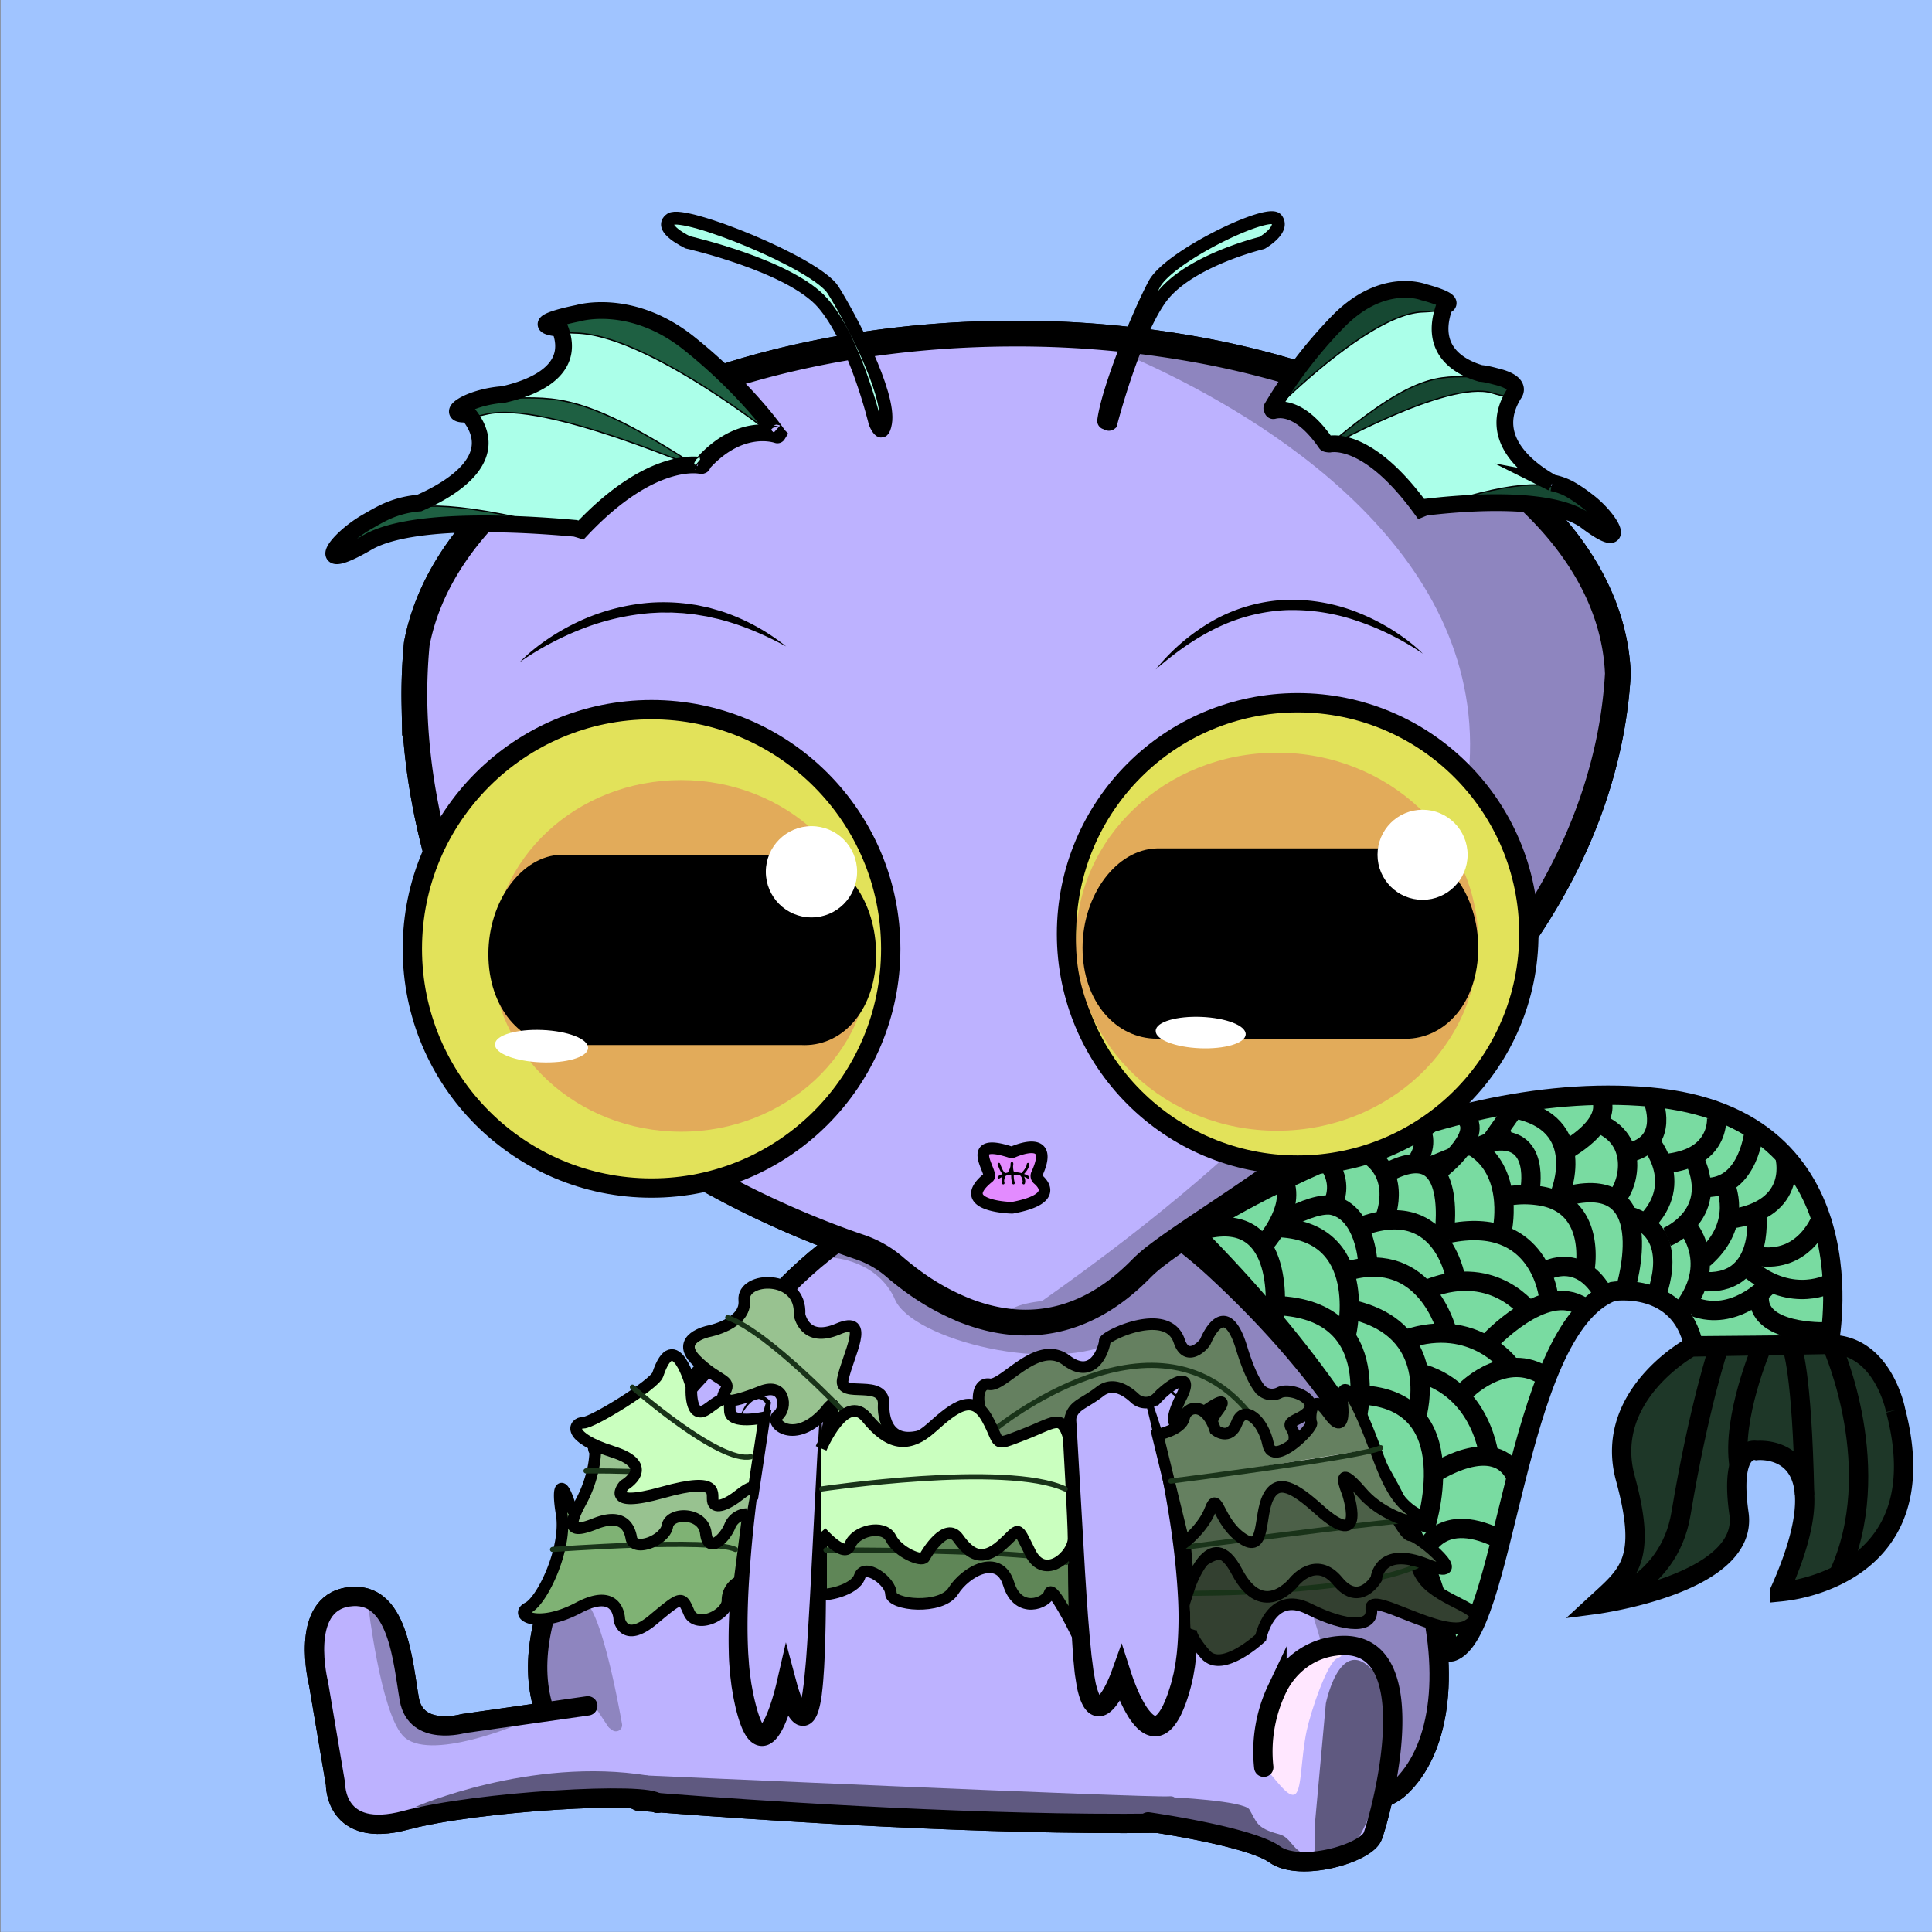 <svg xmlns="http://www.w3.org/2000/svg" viewBox="0 0 1500 1500"><rect x="0" y="0" width="1500" height="1500" fill="#808080" stroke="none"/><defs><style>.cls-1{fill:#a0c4ff;}.cls-2{fill:#bdb2ff;}.cls-3{fill:#8e85bf;}.cls-11,.cls-37,.cls-39,.cls-4,.cls-6,.cls-7,.cls-9{fill:none;}.cls-10,.cls-12,.cls-13,.cls-14,.cls-16,.cls-17,.cls-18,.cls-19,.cls-20,.cls-21,.cls-22,.cls-23,.cls-24,.cls-25,.cls-26,.cls-27,.cls-28,.cls-32,.cls-33,.cls-34,.cls-35,.cls-36,.cls-37,.cls-38,.cls-39,.cls-4,.cls-40,.cls-41,.cls-6,.cls-7,.cls-9{stroke:#000;}.cls-10,.cls-11,.cls-12,.cls-13,.cls-14,.cls-15,.cls-16,.cls-17,.cls-18,.cls-19,.cls-20,.cls-21,.cls-22,.cls-23,.cls-24,.cls-25,.cls-26,.cls-27,.cls-28,.cls-29,.cls-31,.cls-32,.cls-33,.cls-34,.cls-35,.cls-37,.cls-38,.cls-39,.cls-4,.cls-40,.cls-41,.cls-6,.cls-7,.cls-8,.cls-9{stroke-miterlimit:10;}.cls-4{stroke-width:17px;}.cls-5{fill:#5f5980;}.cls-19,.cls-20,.cls-28,.cls-6,.cls-7{stroke-width:15px;}.cls-11,.cls-15,.cls-39,.cls-40,.cls-41,.cls-7,.cls-8{stroke-linecap:round;}.cls-8{fill:#ffe7ff;stroke:#ffe7ff;}.cls-9{stroke-width:20px;}.cls-10,.cls-21{fill:#334030;}.cls-11,.cls-15{stroke:#193319;stroke-width:4px;}.cls-12,.cls-22{fill:#7fb274;}.cls-13,.cls-23{fill:#5f8657;}.cls-14,.cls-24{fill:#4c6048;}.cls-15,.cls-31,.cls-40{fill:#fff;}.cls-16,.cls-25{fill:#98c290;}.cls-17,.cls-26{fill:#658060;}.cls-18,.cls-27{fill:#caffbf;}.cls-19{fill:#79dba1;}.cls-20{fill:#1e3728;}.cls-21,.cls-22,.cls-23,.cls-24,.cls-25,.cls-26,.cls-27,.cls-38{stroke-width:9px;}.cls-28{fill:#e2e25a;}.cls-29,.cls-31{stroke:#fff;}.cls-30{fill:#e2ab5a;}.cls-32,.cls-33{fill:#abffe9;}.cls-32{stroke-width:10px;}.cls-34{fill:#1e6042;}.cls-35,.cls-36{fill:#164832;}.cls-36{stroke-linejoin:round;}.cls-37{stroke-width:13px;}.cls-38{fill:#e38bff;}.cls-39,.cls-40,.cls-41{stroke-width:2px;}</style></defs><g id="Layer_6" data-name="Layer 6"><rect class="cls-1" x="0.41" y="-0.09" width="1500" height="1500"/><path class="cls-2" d="M880.1,904.65H1070a89.66,89.66,0,0,1,89.66,89.66v244.27a0,0,0,0,1,0,0H948.82a99.36,99.36,0,0,1-99.36-99.36V935.29A30.64,30.64,0,0,1,880.1,904.65Z" transform="translate(2076.18 67.06) rotate(90)"/><path class="cls-3" d="M925.9,975.61a138.14,138.14,0,0,1,19.47,2.21c6.44,1.13,12.82,2.6,19.14,4.32a235.51,235.51,0,0,1,37,13.62,215.56,215.56,0,0,1,34.48,20.13,184.5,184.5,0,0,1,30.25,27,156.18,156.18,0,0,1,23.23,33.87,146.66,146.66,0,0,1,7.89,19.07,137.1,137.1,0,0,1,4.94,20c.27,1.69.55,3.37.78,5.06l.53,5.07c.2,1.69.28,3.39.38,5.08s.22,3.37.2,5.07a145.79,145.79,0,0,1-1.08,20.08,143.47,143.47,0,0,1-3.94,19.45,127.74,127.74,0,0,1-6.56,18.5c-.12-3.29,0-6.5-.1-9.72s-.08-6.41-.26-9.58l-.21-4.74-.34-4.72-.17-2.34-.23-2.33-.47-4.64c-.45-3.08-.72-6.14-1.31-9.17-.29-1.51-.46-3-.76-4.53l-.91-4.48a168.4,168.4,0,0,0-11.1-34.07,176.82,176.82,0,0,0-8.15-15.71,182.77,182.77,0,0,0-21-28.52c-15.85-17.78-35-33-55.64-46.65-10.31-6.86-21.06-13.25-32.09-19.42S937.58,981.4,925.9,975.61Z"/><path class="cls-3" d="M947,941.11a144,144,0,0,1,19.43,2.24c6.43,1.13,12.8,2.59,19.12,4.28a249.27,249.27,0,0,1,37,13.27,236.24,236.24,0,0,1,34.72,19.31,206.67,206.67,0,0,1,31.07,25.56,184.4,184.4,0,0,1,13.5,15.21c2.12,2.65,4.12,5.41,6.1,8.18s3.84,5.63,5.58,8.57c.91,1.44,1.76,2.92,2.59,4.41s1.69,3,2.45,4.5,1.57,3,2.32,4.56l2.13,4.66a152.18,152.18,0,0,1,6.92,19.2c.46,1.64.87,3.29,1.28,4.94s.77,3.3,1.1,5,.71,3.3,1,5,.51,3.34.75,5a142.12,142.12,0,0,1,1.2,20c0,1.67-.09,3.33-.17,5s-.11,3.31-.3,5c-.36,3.3-.61,6.57-1.21,9.82a122.49,122.49,0,0,1-4.5,19.1c-1.47-13-3.11-25.51-6-37.57l-1.08-4.51c-.39-1.49-.83-3-1.24-4.44l-.62-2.21-.68-2.2c-.46-1.45-.88-2.91-1.38-4.35-2-5.77-4.17-11.38-6.6-16.87-9.81-21.92-23.92-41.27-40.81-58.32s-36.5-31.81-57.36-45.22C1002.82,971.42,992,965.1,981,959S958.63,947,947,941.11Z"/><path class="cls-3" d="M1005.44,924.82S1130,951.65,1153,1083.89c0,0,13.37-120.66,0-128.4C1116.6,934.4,1188,925.78,1005.44,924.82Z"/><path class="cls-3" d="M958.49,979.44c-5.75-19.16,15.33-23,21.08-21.08s9.58-9.58,9.58-9.58,1.32-12.11,20.12-16.29c17.25-3.84,24.92,1.91,24.92,1.91s-57.87-23.95-74.75-3.83a109.21,109.21,0,0,1-38,28.72L947,988.8Z"/><path class="cls-4" d="M881,905.26h189.89a89.66,89.66,0,0,1,89.66,89.66v244.27a0,0,0,0,1,0,0H949.76a99.36,99.36,0,0,1-99.36-99.36V935.89A30.64,30.64,0,0,1,881,905.26Z" transform="translate(2077.72 66.73) rotate(90)"/><path class="cls-2" d="M596.26,1012s-324.88,288.26-102.17,385.39c0,0,530.84,45.21,591.12-10.05s41.87-232.76-144-403.57S596.26,1012,596.26,1012Z"/><path class="cls-3" d="M423.78,1249.67s23-24.91,36.41,1.92c9.92,19.83,18.79,64.81,22.74,86.91a4.82,4.82,0,0,1-7.62,4.73c-11.21-8.35-30.26-20.06-47.7-18.81C400.78,1326.33,423.78,1249.67,423.78,1249.67Z"/><path class="cls-5" d="M492.77,1378.08s400.38,17.85,414.84,16.59-5.72,23.62-31.08,21.72-377.28-16.9-382.44-19S492.77,1378.08,492.77,1378.08Z"/><path class="cls-3" d="M837.75,979.44s184,145.66,207,398.64c0,0,54.39,43.11,71.27-55.1,0,0,26.58-166.32-194.83-358.42h0Z"/><path class="cls-3" d="M647.05,976.57s34.5,1.91,47.91,32.58,122.66,59.41,174.41,30.66,72.83-13.41,72.83-13.41l-47.92-49.83L647.05,961.76Z"/><path class="cls-6" d="M597.62,1012.93s-324.89,288.26-102.17,385.38c0,0,530.83,45.21,591.12-10s41.86-232.76-144-403.57S597.62,1012.93,597.62,1012.93Z"/><path class="cls-2" d="M510.91,1399.19c-5.07-9.38-140.18-1.66-195.43,13.18s-54.41-28-54.41-28l-13.2-78.2s-15.6-61.61,23.19-67.23,42.13,50.14,47.29,79.46,42,18.87,42,18.87l99.88-14.76"/><path class="cls-5" d="M322.2,1403s89.86-39.32,181-24.45l4.18,18.75Z"/><path class="cls-3" d="M299.2,1259.25s-11.49-38.33-13.41-13.41c0,0,9.58,82.41,26.83,101.57,19.53,21.7,92-9.58,92-9.58s-74.74,5.75-80.49-3.83S299.2,1259.25,299.2,1259.25Z"/><path class="cls-7" d="M456.36,1324.42l-96.62,13.75s-36.79,10.43-41.95-18.88-8.51-85.07-47.3-79.45-23.18,67.22-23.18,67.22l13.2,78.2s-.83,42.84,54.41,28,190.36-22.55,195.43-13.18"/><path class="cls-2" d="M885.88,1412s84.52,14.09,104.24,28.17,78.89,0,76.08-14.08S1122.55,1234.49,1007,1288c0,0-31,33.81-25.36,84.52"/><path class="cls-8" d="M978.61,1367.54s14.22-76,27.71-75.87c7.26.09,45.12-10.38,31.7-4.63-8.17,3.51-20.86,41.94-24,56.54-4.53,21.4-3.77,45.12-8.62,48.87S990.11,1380,978.61,1367.54Z"/><path class="cls-5" d="M1017.9,1441.32c4.61,1.16,2.69-22,3.12-26.68l8.38-92.14s13-64.41,44.08-15.33c1.37,2.17.36-6.35.88-3.82,3,14.64,11.05,68.9-20,124.56,0,0-12.63,31.45-107.89-2.48,0,0-51.18-3.27-51.18-18.6,0-5.44,13.42-11.5,13.42-11.5s57.2,2.71,61.32,9.58c5.75,9.58,5.13,14.46,23,19.16C1003.36,1426.81,1002.57,1437.49,1017.9,1441.32Z"/><path class="cls-7" d="M891.41,1414.49s78.54,11.14,98.26,25.22,70.87-.69,76.07-14.08c5.82-15,46.31-161.28-32.29-147.14-18.52,3.32-34,15.91-42,32.94a112.88,112.88,0,0,0-10.27,60.66"/><path class="cls-2" d="M1255.43,523.76a356.18,356.18,0,0,1-7.63,55.73c-34.71,158.68-164.09,266.23-259.58,333.37-38.32,26.91-71.2,47.36-90.3,62a113.63,113.63,0,0,0-12.11,10.36c-47.68,49-96.67,48-134.57,33.93a183.2,183.2,0,0,1-40.82-21.92c-6.46-4.57-11.92-9-16.26-12.71a81.67,81.67,0,0,0-27.3-15.64c-58.27-19.69-258.17-98.1-315.73-263.6-21.05-60.55-29-113.24-30-157.08a413.64,413.64,0,0,1,1.75-47.53c8.14-43.31,34-83.6,73.22-118.28,83.51-73.87,227.77-122.67,391.72-122.67a784.33,784.33,0,0,1,149.67,14.14C1119.07,309.26,1250.7,407.43,1255.43,523.76Z"/><path class="cls-3" d="M838.53,261.26S1539.19,496.48,809,1010.11c0,0-42.06,4.17-20.07,17.42s100-45.31,100-45.31,224.42-156.77,228.46-176.56S1339.87,611.47,1215.3,416C1215.3,416,1061.63,257.94,838.53,261.26Z"/><path class="cls-2" d="M637.08,1089.18s0,184-6.56,226.14-19.66-7.66-19.66-7.66S592.29,1392,577,1315.32s19.67-226.14,19.67-226.14-10.12-16.21-22.75,12.54"/><path d="M637.08,1089.18c.77,11.42,1.35,22.84,1.84,34.27s.89,22.85,1.25,34.28q1.08,34.29,1.11,68.62c0,22.9-.25,45.76-1.46,68.82-.42,5.8-.71,11.54-1.46,17.52-.18,1.48-.3,3-.52,4.45s-.47,3-.77,4.53-.63,3.08-1.06,4.7a36.05,36.05,0,0,1-1.72,5.1,21.77,21.77,0,0,1-1.59,3,13,13,0,0,1-3.65,3.77,10.51,10.51,0,0,1-3.86,1.56,9.69,9.69,0,0,1-2.33.13,10.36,10.36,0,0,1-1.12-.12c-.34-.06-.68-.14-1-.23A11.08,11.08,0,0,1,619,1339a14.59,14.59,0,0,1-1.36-.76c-.36-.24-.73-.51-1.06-.76s-.59-.5-.86-.75a18.49,18.49,0,0,1-2.36-2.69,28.69,28.69,0,0,1-1.6-2.42,49.23,49.23,0,0,1-2.35-4.52c-1.36-2.94-2.45-5.8-3.45-8.67-.51-1.43-1-2.86-1.43-4.3s-.87-2.82-1.3-4.41l15.37-.31c-.77,3.43-1.58,6.59-2.48,9.86s-1.89,6.47-3,9.71-2.3,6.47-3.76,9.75c-.73,1.64-1.52,3.28-2.45,5a36.6,36.6,0,0,1-3.36,5.15c-.33.44-.76.9-1.14,1.35s-.85.91-1.37,1.37a16.48,16.48,0,0,1-3.94,2.71,12.64,12.64,0,0,1-6.4,1.22,12.11,12.11,0,0,1-3.36-.74c-.48-.19-1-.4-1.42-.63a12.47,12.47,0,0,1-1.21-.72,14.47,14.47,0,0,1-2-1.53c-.56-.52-1-1-1.5-1.54s-.8-1-1.17-1.48l-1-1.43a43.06,43.06,0,0,1-2.8-5.4,85.26,85.26,0,0,1-3.51-10.16c-1-3.32-1.75-6.62-2.44-9.91-.37-1.64-.67-3.28-1-4.92l-.84-5-.42-2.52c-.13-.83-.22-1.67-.32-2.5l-.62-5c-.34-3.34-.61-6.67-.86-10s-.37-6.65-.41-10c-.34-13.26.1-26.43,1-39.52a708.35,708.35,0,0,1,10.33-77.64l1.82-9.6,1.94-9.56c1.33-6.38,2.69-12.74,4.18-19.07,3-12.67,6-25.29,9.6-37.82l.24,1.46a8.84,8.84,0,0,0-1-1.37,10.28,10.28,0,0,0-1.24-1.23,6.62,6.62,0,0,0-2.95-1.44c-2.13-.4-4.51.72-6.49,2.38a30.25,30.25,0,0,0-5.25,6.08,82.27,82.27,0,0,0-4.2,7.1,66.62,66.62,0,0,1,3.27-7.65,31.87,31.87,0,0,1,4.74-7,14.42,14.42,0,0,1,3.54-2.79,8.93,8.93,0,0,1,4.72-1.06,9.7,9.7,0,0,1,4.63,1.64,12.79,12.79,0,0,1,1.86,1.49,12.3,12.3,0,0,1,1.62,1.84l.4.56-.15.91c-4.41,25.47-8.08,51.11-11.22,76.71-1.52,12.81-2.94,25.62-4,38.44s-2,25.63-2.46,38.42-.54,25.55.07,38.18c.12,3.17.43,6.3.63,9.44s.58,6.25.94,9.35l.64,4.62c.11.77.2,1.55.33,2.31l.42,2.27.83,4.55c.33,1.53.64,3.07,1,4.58.69,3,1.45,6,2.29,8.94a71.22,71.22,0,0,0,2.86,8.19,28.79,28.79,0,0,0,1.67,3.22c.14.19.27.38.39.58a4.18,4.18,0,0,1,.34.42l.2.2s0,.06-.06,0-.08,0-.18-.09a1.09,1.09,0,0,0-.31-.14,3.37,3.37,0,0,0-1-.22,3.45,3.45,0,0,0-1.7.28c-.43.23.22-.13.79-.94a35.84,35.84,0,0,0,3.78-6.73c1.19-2.64,2.27-5.47,3.26-8.36s1.91-5.87,2.76-8.86,1.66-6.09,2.32-9l7.14-31,8.24,30.73a108,108,0,0,0,5.06,14.95,34.46,34.46,0,0,0,1.54,3.1,13.7,13.7,0,0,0,.74,1.17c.21.3.42.55.42.55l0-.05a1.74,1.74,0,0,0-.2-.13,2.13,2.13,0,0,0-.43-.23,4,4,0,0,0-.74-.28,3.86,3.86,0,0,0-.49-.1,3.81,3.81,0,0,0-.59-.07,4.92,4.92,0,0,0-1.26.08,5.16,5.16,0,0,0-1.9.74c-.79.56-.78.74-.75.67a5.82,5.82,0,0,0,.41-.78,23.67,23.67,0,0,0,1.07-3c.33-1.14.63-2.38.91-3.64s.53-2.57.76-3.89.37-2.7.56-4c.82-5.33,1.24-11,1.8-16.58s.9-11.28,1.31-16.93l1.07-17,1-17,.91-17.08,3.49-68.4c.64-11.4,1.14-22.82,1.85-34.23S636.29,1100.59,637.08,1089.18Z"/><path class="cls-2" d="M921.23,1094.39c-17.39-28.75-31.31-12.54-31.31-12.54S938,1231.34,917,1308s-46.62-7.67-46.62-7.67-18,49.83-27.07,7.67-9-226.15-9-226.15"/><path d="M921.23,1094.39a69.49,69.49,0,0,0-6.23-7.69,29.68,29.68,0,0,0-7.55-6,13.39,13.39,0,0,0-8.66-1.66,11.67,11.67,0,0,0-4,1.51,13.66,13.66,0,0,0-1.76,1.25c-.27.24-.54.48-.79.73s-.51.54-.64.7l.43-2.11a727.33,727.33,0,0,1,23,77c6.21,26.11,11.18,52.63,13.46,79.68a279.58,279.58,0,0,1,.75,41c-.25,3.45-.42,6.89-.91,10.35-.21,1.73-.39,3.46-.64,5.19l-.89,5.19-.45,2.6-.6,2.59-1.21,5.18c-.91,3.35-1.87,6.69-3,10a100.09,100.09,0,0,1-4,10.1,47.86,47.86,0,0,1-6.19,10.24,24.28,24.28,0,0,1-5.42,5,18,18,0,0,1-4.05,2c-.38.13-.76.25-1.15.36l-1.23.25a16.05,16.05,0,0,1-2.51.25,17.65,17.65,0,0,1-8.79-2.37,26.06,26.06,0,0,1-5.65-4.4,50.71,50.71,0,0,1-7.14-9.45,102,102,0,0,1-5.07-9.6c-1.5-3.22-2.85-6.46-4.11-9.72q-.93-2.44-1.8-4.91c-.58-1.68-1.12-3.25-1.67-5.09l15,.4c-.61,1.61-1.16,3-1.78,4.41s-1.25,2.83-1.92,4.24a88.9,88.9,0,0,1-4.54,8.42,49.51,49.51,0,0,1-2.92,4.23,30.14,30.14,0,0,1-4,4.33,19.56,19.56,0,0,1-3,2.15,13.93,13.93,0,0,1-4.58,1.64,12,12,0,0,1-5.89-.51,12.93,12.93,0,0,1-4.42-2.64,19.81,19.81,0,0,1-4.19-5.65,38.36,38.36,0,0,1-2.12-5,71.14,71.14,0,0,1-2.42-9.37l-1.43-9.1c-.37-3-.62-5.92-.91-8.88l-.43-4.43-.29-4.39-.57-8.78c-.34-5.85-.56-11.67-.8-17.51l-.49-17.47c-.14-5.82-.17-11.64-.26-17.45q-.33-34.89.59-69.73c.3-11.62.59-23.23,1.11-34.84s1-23.21,1.77-34.81q1.17,17.4,2.16,34.78l2,34.76,4,69.42,1.11,17.32,1.22,17.29,1.43,17.22.85,8.56.42,4.28.55,4.21c.38,2.8.69,5.65,1.1,8.41l1.45,8.06a56.52,56.52,0,0,0,2.09,7.42,22.47,22.47,0,0,0,1.31,3,5.64,5.64,0,0,0,.93,1.33,1.88,1.88,0,0,0-.72-.41,3.38,3.38,0,0,0-1.61-.16,2.45,2.45,0,0,0-.53.14s.25-.18.5-.4a15.07,15.07,0,0,0,1.84-2.1,34.54,34.54,0,0,0,2-3,71.7,71.7,0,0,0,3.61-6.94c.56-1.22,1.1-2.46,1.61-3.71s1-2.57,1.43-3.68l7.84-21.77,7.14,22.17c.44,1.35,1,2.93,1.49,4.4s1.09,3,1.67,4.46c1.15,3,2.38,5.87,3.71,8.69a86.26,86.26,0,0,0,4.29,8.05,36,36,0,0,0,4.87,6.47,10.69,10.69,0,0,0,2.17,1.78,7.05,7.05,0,0,0,.72.32c-.07,0,0,.06.44-.23a9,9,0,0,0,1.86-1.78,33,33,0,0,0,4.09-6.85,90.26,90.26,0,0,0,3.4-8.48c1-2.94,2-6,2.84-9.07l1.12-4.54.57-2.27.43-2.32.87-4.65c.25-1.57.43-3.15.65-4.73.48-3.14.73-6.35,1-9.54a292.15,292.15,0,0,0,.32-38.94c-1.41-26.16-5-52.4-9.68-78.48-2.32-13-4.95-26-7.77-39s-5.87-26-9.2-38.78l-.34-1.31.77-.8a12.45,12.45,0,0,1,1.13-1c.37-.3.75-.58,1.14-.85a18.45,18.45,0,0,1,2.44-1.39,15.29,15.29,0,0,1,5.43-1.44,14.65,14.65,0,0,1,5.49.65,17.86,17.86,0,0,1,4.8,2.35,31,31,0,0,1,7.26,7.19A59.57,59.57,0,0,1,921.23,1094.39Z"/><path class="cls-9" d="M1256.11,523.08a356,356,0,0,1-7.63,55.73C1213.76,737.5,1084.38,845,988.9,912.18c-38.32,26.91-71.2,47.36-90.3,62a113.81,113.81,0,0,0-12.12,10.37c-47.67,49-96.67,48-134.56,33.92a183.1,183.1,0,0,1-40.83-21.92c-6.45-4.56-11.92-9-16.25-12.71a81.79,81.79,0,0,0-27.31-15.63c-58.26-19.7-258.16-98.11-315.73-263.61-21-60.55-29-113.24-30-157.08A413.77,413.77,0,0,1,323.57,500c8.15-43.3,34-83.59,73.23-118.28C480.31,307.8,624.57,259,788.52,259a785,785,0,0,1,149.66,14.14C1119.74,308.59,1251.38,406.75,1256.11,523.08Z"/><ellipse class="cls-2" cx="501.5" cy="733.78" rx="183.5" ry="181.22"/><ellipse class="cls-2" cx="1014.92" cy="723.89" rx="176.16" ry="173.97"/><path class="cls-3" d="M1044.34,551.34s159.14,154.89,43.9,329.78c0,0,116.39-50.16,101.58-179.14C1189.82,702,1190.69,592.67,1044.34,551.34Z"/><path class="cls-3" d="M685.26,733.47c0,100.09-82.15,181.22-183.5,181.22a186.41,186.41,0,0,1-29.71-2.37C559.82,898.77,627,823.78,627,733.29c0-90.09-66.57-164.83-153.78-178.85a186.81,186.81,0,0,1,28.57-2.19C603.11,552.25,685.26,633.39,685.26,733.47Z"/><path class="cls-2" d="M880.1,904.65H1070a89.66,89.66,0,0,1,89.66,89.66v244.27a0,0,0,0,1,0,0H948.82a99.36,99.36,0,0,1-99.36-99.36V935.29A30.64,30.64,0,0,1,880.1,904.65Z" transform="translate(2076.18 67.06) rotate(90)"/><path class="cls-3" d="M925.9,975.61a138.14,138.14,0,0,1,19.47,2.21c6.44,1.13,12.82,2.6,19.14,4.32a235.51,235.51,0,0,1,37,13.62,215.56,215.56,0,0,1,34.48,20.13,184.5,184.5,0,0,1,30.25,27,156.18,156.18,0,0,1,23.23,33.87,146.66,146.66,0,0,1,7.89,19.07,137.1,137.1,0,0,1,4.94,20c.27,1.69.55,3.37.78,5.06l.53,5.07c.2,1.69.28,3.39.38,5.08s.22,3.37.2,5.07a145.79,145.79,0,0,1-1.08,20.08,143.47,143.47,0,0,1-3.94,19.45,127.74,127.74,0,0,1-6.56,18.5c-.12-3.29,0-6.5-.1-9.72s-.08-6.41-.26-9.58l-.21-4.74-.34-4.72-.17-2.34-.23-2.33-.47-4.64c-.45-3.08-.72-6.14-1.31-9.17-.29-1.51-.46-3-.76-4.53l-.91-4.48a168.4,168.4,0,0,0-11.1-34.07,176.82,176.82,0,0,0-8.15-15.71,182.77,182.77,0,0,0-21-28.52c-15.85-17.78-35-33-55.64-46.65-10.31-6.86-21.06-13.25-32.09-19.42S937.58,981.4,925.9,975.61Z"/><path class="cls-3" d="M947,941.11a144,144,0,0,1,19.43,2.24c6.43,1.13,12.8,2.59,19.12,4.28a249.27,249.27,0,0,1,37,13.27,236.24,236.24,0,0,1,34.72,19.31,206.67,206.67,0,0,1,31.07,25.56,184.4,184.4,0,0,1,13.5,15.21c2.12,2.65,4.12,5.41,6.1,8.18s3.84,5.63,5.58,8.57c.91,1.44,1.76,2.92,2.59,4.41s1.69,3,2.45,4.5,1.57,3,2.32,4.56l2.13,4.66a152.18,152.18,0,0,1,6.92,19.2c.46,1.64.87,3.29,1.28,4.94s.77,3.3,1.1,5,.71,3.3,1,5,.51,3.34.75,5a142.12,142.12,0,0,1,1.2,20c0,1.67-.09,3.33-.17,5s-.11,3.31-.3,5c-.36,3.3-.61,6.57-1.21,9.82a122.49,122.49,0,0,1-4.5,19.1c-1.47-13-3.11-25.51-6-37.57l-1.08-4.51c-.39-1.49-.83-3-1.24-4.44l-.62-2.21-.68-2.2c-.46-1.45-.88-2.91-1.38-4.35-2-5.77-4.17-11.38-6.6-16.87-9.81-21.92-23.92-41.27-40.81-58.32s-36.5-31.81-57.36-45.22C1002.82,971.42,992,965.1,981,959S958.63,947,947,941.11Z"/><path class="cls-3" d="M1005.44,924.82S1130,951.65,1153,1083.89c0,0,13.37-120.66,0-128.4C1116.6,934.4,1188,925.78,1005.44,924.82Z"/><path class="cls-3" d="M958.49,979.44c-5.75-19.16,15.33-23,21.08-21.08s9.58-9.58,9.58-9.58,1.32-12.11,20.12-16.29c17.25-3.84,24.92,1.91,24.92,1.91s-57.87-23.95-74.75-3.83a109.21,109.21,0,0,1-38,28.72L947,988.8Z"/><path class="cls-4" d="M881,905.26h189.89a89.66,89.66,0,0,1,89.66,89.66v244.27a0,0,0,0,1,0,0H949.76a99.36,99.36,0,0,1-99.36-99.36V935.89A30.64,30.64,0,0,1,881,905.26Z" transform="translate(2077.72 66.73) rotate(90)"/><path class="cls-2" d="M596.26,1012s-324.88,288.26-102.17,385.39c0,0,530.84,45.21,591.12-10.05s41.87-232.76-144-403.57S596.26,1012,596.26,1012Z"/><path class="cls-3" d="M423.78,1249.67s23-24.91,36.41,1.92c9.92,19.83,18.79,64.81,22.74,86.91a4.82,4.82,0,0,1-7.62,4.73c-11.21-8.35-30.26-20.06-47.7-18.81C400.78,1326.33,423.78,1249.67,423.78,1249.67Z"/><path class="cls-5" d="M492.77,1378.08s400.38,17.85,414.84,16.59-5.72,23.62-31.08,21.72-377.28-16.9-382.44-19S492.77,1378.08,492.77,1378.08Z"/><path class="cls-3" d="M837.75,979.44s184,145.66,207,398.64c0,0,54.39,43.11,71.27-55.1,0,0,26.58-166.32-194.83-358.42h0Z"/><path class="cls-3" d="M647.05,976.57s34.5,1.91,47.91,32.58,122.66,59.41,174.41,30.66,72.83-13.41,72.83-13.41l-47.92-49.83L647.05,961.76Z"/><path class="cls-6" d="M597.62,1012.93s-324.89,288.26-102.17,385.38c0,0,530.83,45.21,591.12-10s41.86-232.76-144-403.57S597.62,1012.93,597.62,1012.93Z"/><path class="cls-2" d="M510.91,1399.19c-5.07-9.38-140.18-1.66-195.43,13.18s-54.41-28-54.41-28l-13.2-78.2s-15.6-61.61,23.19-67.23,42.13,50.14,47.29,79.46,42,18.87,42,18.87l99.88-14.76"/><path class="cls-5" d="M322.2,1403s89.86-39.32,181-24.45l4.18,18.75Z"/><path class="cls-3" d="M299.2,1259.25s-11.49-38.33-13.41-13.41c0,0,9.58,82.41,26.83,101.57,19.53,21.7,92-9.58,92-9.58s-74.74,5.75-80.49-3.83S299.2,1259.25,299.2,1259.25Z"/><path class="cls-7" d="M456.36,1324.42l-96.62,13.75s-36.79,10.43-41.95-18.88-8.51-85.07-47.3-79.45-23.18,67.22-23.18,67.22l13.2,78.2s-.83,42.84,54.41,28,190.36-22.55,195.43-13.18"/><path class="cls-2" d="M885.88,1412s84.52,14.09,104.24,28.17,78.89,0,76.08-14.08S1122.55,1234.49,1007,1288c0,0-31,33.81-25.36,84.52"/><path class="cls-8" d="M978.61,1367.54s14.22-76,27.71-75.87c7.26.09,45.12-10.38,31.7-4.63-8.17,3.51-20.86,41.94-24,56.54-4.53,21.4-3.77,45.12-8.62,48.87S990.11,1380,978.61,1367.54Z"/><path class="cls-5" d="M1017.9,1441.32c4.61,1.16,2.69-22,3.12-26.68l8.38-92.14s13-64.41,44.08-15.33c1.37,2.17.36-6.35.88-3.82,3,14.64,11.05,68.9-20,124.56,0,0-12.63,31.45-107.89-2.48,0,0-51.18-3.27-51.18-18.6,0-5.44,13.42-11.5,13.42-11.5s57.2,2.71,61.32,9.58c5.75,9.58,5.13,14.46,23,19.16C1003.36,1426.81,1002.57,1437.49,1017.9,1441.32Z"/><path class="cls-7" d="M891.41,1414.49s78.54,11.14,98.26,25.22,70.87-.69,76.07-14.08c5.82-15,46.31-161.28-32.29-147.14-18.52,3.32-34,15.91-42,32.94a112.88,112.88,0,0,0-10.27,60.66"/><path class="cls-2" d="M1255.43,523.76a356.18,356.18,0,0,1-7.63,55.73c-34.71,158.68-164.09,266.23-259.58,333.37-38.32,26.91-71.2,47.36-90.3,62a113.63,113.63,0,0,0-12.11,10.36c-47.68,49-96.67,48-134.57,33.93a183.2,183.2,0,0,1-40.82-21.92c-6.46-4.57-11.92-9-16.26-12.71a81.67,81.67,0,0,0-27.3-15.64c-58.27-19.69-258.17-98.1-315.73-263.6-21.05-60.55-29-113.24-30-157.08a413.64,413.64,0,0,1,1.75-47.53c8.14-43.31,34-83.6,73.22-118.28,83.51-73.87,227.77-122.67,391.72-122.67a784.33,784.33,0,0,1,149.67,14.14C1119.07,309.26,1250.7,407.43,1255.43,523.76Z"/><path class="cls-3" d="M838.53,261.26S1539.19,496.48,809,1010.11c0,0-42.06,4.17-20.07,17.42s100-45.31,100-45.31,224.42-156.77,228.46-176.56S1339.87,611.47,1215.3,416C1215.3,416,1061.63,257.94,838.53,261.26Z"/><path class="cls-2" d="M637.08,1089.18s0,184-6.56,226.14-19.66-7.66-19.66-7.66S592.29,1392,577,1315.32s19.67-226.14,19.67-226.14-10.12-16.21-22.75,12.54"/><path d="M637.08,1089.18c.77,11.42,1.35,22.84,1.84,34.27s.89,22.85,1.25,34.28q1.08,34.29,1.11,68.62c0,22.9-.25,45.76-1.46,68.82-.42,5.8-.71,11.54-1.46,17.52-.18,1.48-.3,3-.52,4.45s-.47,3-.77,4.53-.63,3.08-1.06,4.7a36.05,36.05,0,0,1-1.72,5.1,21.77,21.77,0,0,1-1.59,3,13,13,0,0,1-3.65,3.77,10.51,10.51,0,0,1-3.86,1.56,9.69,9.69,0,0,1-2.33.13,10.36,10.36,0,0,1-1.12-.12c-.34-.06-.68-.14-1-.23A11.08,11.08,0,0,1,619,1339a14.59,14.59,0,0,1-1.36-.76c-.36-.24-.73-.51-1.06-.76s-.59-.5-.86-.75a18.49,18.49,0,0,1-2.36-2.69,28.69,28.69,0,0,1-1.6-2.42,49.23,49.23,0,0,1-2.35-4.52c-1.36-2.94-2.45-5.8-3.45-8.67-.51-1.43-1-2.86-1.43-4.3s-.87-2.82-1.3-4.41l15.37-.31c-.77,3.43-1.58,6.59-2.48,9.86s-1.89,6.47-3,9.71-2.3,6.47-3.76,9.75c-.73,1.64-1.52,3.28-2.45,5a36.6,36.6,0,0,1-3.36,5.15c-.33.44-.76.9-1.14,1.35s-.85.91-1.37,1.37a16.48,16.48,0,0,1-3.94,2.71,12.64,12.64,0,0,1-6.4,1.22,12.11,12.11,0,0,1-3.36-.74c-.48-.19-1-.4-1.42-.63a12.47,12.47,0,0,1-1.21-.72,14.47,14.47,0,0,1-2-1.53c-.56-.52-1-1-1.5-1.54s-.8-1-1.17-1.48l-1-1.43a43.06,43.06,0,0,1-2.8-5.4,85.26,85.26,0,0,1-3.51-10.16c-1-3.32-1.75-6.62-2.44-9.91-.37-1.64-.67-3.28-1-4.92l-.84-5-.42-2.52c-.13-.83-.22-1.67-.32-2.5l-.62-5c-.34-3.34-.61-6.67-.86-10s-.37-6.65-.41-10c-.34-13.26.1-26.43,1-39.52a708.35,708.35,0,0,1,10.33-77.64l1.82-9.6,1.94-9.56c1.33-6.38,2.69-12.74,4.18-19.07,3-12.67,6-25.29,9.6-37.82l.24,1.46a8.84,8.84,0,0,0-1-1.37,10.28,10.28,0,0,0-1.24-1.23,6.62,6.62,0,0,0-2.95-1.44c-2.13-.4-4.51.72-6.49,2.38a30.25,30.25,0,0,0-5.25,6.08,82.27,82.27,0,0,0-4.2,7.1,66.62,66.62,0,0,1,3.27-7.65,31.87,31.87,0,0,1,4.74-7,14.42,14.42,0,0,1,3.54-2.79,8.93,8.93,0,0,1,4.72-1.06,9.7,9.7,0,0,1,4.63,1.64,12.79,12.79,0,0,1,1.86,1.49,12.3,12.3,0,0,1,1.62,1.84l.4.56-.15.91c-4.41,25.47-8.08,51.11-11.22,76.71-1.52,12.81-2.94,25.62-4,38.44s-2,25.63-2.46,38.42-.54,25.55.07,38.18c.12,3.17.43,6.3.63,9.44s.58,6.25.94,9.35l.64,4.62c.11.77.2,1.55.33,2.31l.42,2.27.83,4.55c.33,1.53.64,3.07,1,4.58.69,3,1.45,6,2.29,8.94a71.22,71.22,0,0,0,2.86,8.19,28.79,28.79,0,0,0,1.67,3.22c.14.19.27.38.39.58a4.18,4.18,0,0,1,.34.42l.2.2s0,.06-.06,0-.08,0-.18-.09a1.09,1.09,0,0,0-.31-.14,3.37,3.37,0,0,0-1-.22,3.45,3.45,0,0,0-1.7.28c-.43.23.22-.13.79-.94a35.84,35.84,0,0,0,3.78-6.73c1.19-2.64,2.27-5.47,3.26-8.36s1.91-5.87,2.76-8.86,1.66-6.09,2.32-9l7.14-31,8.24,30.73a108,108,0,0,0,5.06,14.95,34.46,34.46,0,0,0,1.54,3.1,13.7,13.7,0,0,0,.74,1.17c.21.3.42.55.42.55l0-.05a1.74,1.74,0,0,0-.2-.13,2.13,2.13,0,0,0-.43-.23,4,4,0,0,0-.74-.28,3.86,3.86,0,0,0-.49-.1,3.81,3.81,0,0,0-.59-.07,4.92,4.92,0,0,0-1.26.08,5.16,5.16,0,0,0-1.9.74c-.79.56-.78.74-.75.67a5.82,5.82,0,0,0,.41-.78,23.67,23.67,0,0,0,1.07-3c.33-1.14.63-2.38.91-3.64s.53-2.57.76-3.89.37-2.7.56-4c.82-5.33,1.24-11,1.8-16.58s.9-11.28,1.31-16.93l1.07-17,1-17,.91-17.08,3.49-68.4c.64-11.4,1.14-22.82,1.85-34.23S636.29,1100.59,637.08,1089.18Z"/><path class="cls-2" d="M921.23,1094.39c-17.39-28.75-31.31-12.54-31.31-12.54S938,1231.34,917,1308s-46.62-7.67-46.62-7.67-18,49.83-27.07,7.67-9-226.15-9-226.15"/><path d="M921.23,1094.39a69.49,69.49,0,0,0-6.23-7.69,29.68,29.68,0,0,0-7.55-6,13.39,13.39,0,0,0-8.66-1.66,11.67,11.67,0,0,0-4,1.51,13.66,13.66,0,0,0-1.76,1.25c-.27.24-.54.48-.79.73s-.51.54-.64.7l.43-2.11a727.33,727.33,0,0,1,23,77c6.21,26.11,11.18,52.63,13.46,79.68a279.58,279.58,0,0,1,.75,41c-.25,3.45-.42,6.89-.91,10.35-.21,1.73-.39,3.46-.64,5.19l-.89,5.19-.45,2.6-.6,2.59-1.21,5.18c-.91,3.35-1.87,6.69-3,10a100.09,100.09,0,0,1-4,10.1,47.86,47.86,0,0,1-6.19,10.24,24.28,24.28,0,0,1-5.42,5,18,18,0,0,1-4.05,2c-.38.13-.76.25-1.15.36l-1.23.25a16.05,16.05,0,0,1-2.51.25,17.65,17.65,0,0,1-8.79-2.37,26.06,26.06,0,0,1-5.65-4.4,50.71,50.71,0,0,1-7.14-9.45,102,102,0,0,1-5.07-9.6c-1.5-3.22-2.85-6.46-4.11-9.72q-.93-2.44-1.8-4.91c-.58-1.68-1.12-3.25-1.67-5.09l15,.4c-.61,1.61-1.16,3-1.78,4.41s-1.25,2.83-1.92,4.24a88.9,88.9,0,0,1-4.54,8.42,49.51,49.51,0,0,1-2.92,4.23,30.14,30.14,0,0,1-4,4.33,19.56,19.56,0,0,1-3,2.15,13.93,13.93,0,0,1-4.58,1.64,12,12,0,0,1-5.89-.51,12.93,12.93,0,0,1-4.42-2.64,19.81,19.81,0,0,1-4.19-5.65,38.36,38.36,0,0,1-2.12-5,71.14,71.14,0,0,1-2.42-9.37l-1.43-9.1c-.37-3-.62-5.92-.91-8.88l-.43-4.43-.29-4.39-.57-8.78c-.34-5.85-.56-11.67-.8-17.51l-.49-17.47c-.14-5.82-.17-11.64-.26-17.45q-.33-34.89.59-69.73c.3-11.62.59-23.23,1.11-34.84s1-23.21,1.77-34.81q1.17,17.4,2.16,34.78l2,34.76,4,69.42,1.11,17.32,1.22,17.29,1.43,17.22.85,8.56.42,4.28.55,4.21c.38,2.8.69,5.65,1.1,8.41l1.45,8.06a56.52,56.52,0,0,0,2.09,7.42,22.47,22.47,0,0,0,1.31,3,5.64,5.64,0,0,0,.93,1.33,1.88,1.88,0,0,0-.72-.41,3.38,3.38,0,0,0-1.61-.16,2.45,2.45,0,0,0-.53.14s.25-.18.5-.4a15.07,15.07,0,0,0,1.84-2.1,34.54,34.54,0,0,0,2-3,71.7,71.7,0,0,0,3.61-6.94c.56-1.22,1.1-2.46,1.61-3.71s1-2.57,1.43-3.68l7.84-21.77,7.14,22.17c.44,1.35,1,2.93,1.49,4.4s1.09,3,1.67,4.46c1.15,3,2.38,5.87,3.71,8.69a86.26,86.26,0,0,0,4.29,8.05,36,36,0,0,0,4.87,6.47,10.69,10.69,0,0,0,2.17,1.78,7.05,7.05,0,0,0,.72.32c-.07,0,0,.06.44-.23a9,9,0,0,0,1.86-1.78,33,33,0,0,0,4.09-6.85,90.26,90.26,0,0,0,3.4-8.48c1-2.94,2-6,2.84-9.07l1.12-4.54.57-2.27.43-2.32.87-4.65c.25-1.57.43-3.15.65-4.73.48-3.14.73-6.35,1-9.54a292.15,292.15,0,0,0,.32-38.94c-1.41-26.16-5-52.4-9.68-78.48-2.32-13-4.95-26-7.77-39s-5.87-26-9.2-38.78l-.34-1.31.77-.8a12.45,12.45,0,0,1,1.13-1c.37-.3.75-.58,1.14-.85a18.45,18.45,0,0,1,2.44-1.39,15.29,15.29,0,0,1,5.43-1.44,14.65,14.65,0,0,1,5.49.65,17.86,17.86,0,0,1,4.8,2.35,31,31,0,0,1,7.26,7.19A59.57,59.57,0,0,1,921.23,1094.39Z"/><path class="cls-9" d="M1256.11,523.08a356,356,0,0,1-7.63,55.73C1213.76,737.5,1084.38,845,988.9,912.18c-38.32,26.91-71.2,47.36-90.3,62a113.81,113.81,0,0,0-12.12,10.37c-47.67,49-96.67,48-134.56,33.92a183.1,183.1,0,0,1-40.83-21.92c-6.45-4.56-11.92-9-16.25-12.71a81.79,81.79,0,0,0-27.31-15.63c-58.26-19.7-258.16-98.11-315.73-263.61-21-60.55-29-113.24-30-157.08A413.77,413.77,0,0,1,323.57,500c8.15-43.3,34-83.59,73.23-118.28C480.31,307.8,624.57,259,788.52,259a785,785,0,0,1,149.66,14.14C1119.74,308.59,1251.38,406.75,1256.11,523.08Z"/><ellipse class="cls-2" cx="501.5" cy="733.78" rx="183.5" ry="181.22"/><ellipse class="cls-2" cx="1014.92" cy="723.89" rx="176.16" ry="173.97"/><path class="cls-3" d="M1044.34,551.34s159.14,154.89,43.9,329.78c0,0,116.39-50.16,101.58-179.14C1189.82,702,1190.69,592.67,1044.34,551.34Z"/><path class="cls-3" d="M685.26,733.47c0,100.09-82.15,181.22-183.5,181.22a186.41,186.41,0,0,1-29.71-2.37C559.82,898.77,627,823.78,627,733.29c0-90.09-66.57-164.83-153.78-178.85a186.81,186.81,0,0,1,28.57-2.19C603.11,552.25,685.26,633.39,685.26,733.47Z"/><path class="cls-10" d="M922.86,1221.11s29.85-31.72,41-3.74,37.32-1.86,39.18-13.06,29.85-33.58,42.91,0,28-13.06,28-13.06,7.46-22.38,16.79-9.32,1.87,35.44,20.52,50.37,46.65,18.66,28,29.85-76.49-28-74.63-13.06-18.66,14.93-48.51,0-37.31,22.39-37.31,22.39-29.85,28-42.91,13.06-11.42-20-11.42-20"/><path class="cls-11" d="M925,1237s126,.65,174.9-21.09"/><path class="cls-12" d="M436.06,1175.51c4.39,26.34-14.93,67.16-26.12,72.76s7.46,16.79,39.18,0,31.72,9.33,31.72,9.33,3.73,18.65,26.12,0,22.39-18.66,28-5.6,29.85,1.87,29.85-9.33a16.06,16.06,0,0,1,9.33-14.92l8.38-65.25s-40.09,11.14-43.83,0-20.52-9.33-28,7.46-35.45,13.06-35.45-9.33-18.66,11.19-18.66,11.19-9.33,11.2-14.92-5.59S432.33,1153.12,436.06,1175.51Z"/><path class="cls-13" d="M637.5,1237.5c1.87,1.87,26.18-2.29,29.91-13.49s24.25,3.74,24.25,13.06,39.18,13.06,48.51-1.86,35.45-29.85,42.91-5.6,29.85,14.93,31.72,7.46,19.7,28.43,19.7,28.43-1.87-71.27,0-75-191.4-11.73-197-8Z"/><path class="cls-14" d="M917.41,1168l147.4-29.85s23.2,54,30.25,54,50,37.39,12.66,22.47-39.18,11.19-39.18,11.19-13.06,22.39-29.85,1.87-33.59,0-33.59,0-24.25,31.71-44.77-7.47S923,1233.34,923,1233.34Z"/><path class="cls-15" d="M922,1201s139.07-18,163.33-19.9"/><path class="cls-11" d="M641.29,1203.49s162.34-6.2,188.45,11.83"/><path class="cls-11" d="M433.61,1205.25S557,1195,575,1204"/><path class="cls-16" d="M710.32,1143.79l-59.7,5.6C637.56,1155,640,1114.24,645,1099c5.6-16.79-3.73-3.73-3.73-3.73-24.26,28-44.78,9.33-37.32,3.73s5.6-26.12-13.06-18.66c-25,10-33.58,9.33-28,0s-5.6-7.46-22.39-24.25,9.33-22.39,9.33-22.39,29.85-5.6,28-24.25,44.78-20.53,42.92,11.19c0,0,3.73,22.39,29.85,11.2s7.46,20.52,3.73,39.18c-3.15,15.73,33.58-1.87,31.72,20.52,0,0-1.87,33.58,31.71,22.39s-3.73,29.85-3.73,29.85Z"/><path class="cls-17" d="M760.69,1140.06s18.66-22.39,7.47-33.59-11.2-33.58,0-31.71,37.31-35.45,59.7-18.66,29.85-11.19,29.85-14.93,48.68-27.47,57.84,0c5.6,16.8,18.68,3.72,20.33.4.11-.22.2-.42.3-.65,1.35-3.21,15.46-35,27.88,5.85,5,16.43,9.72,25.74,13.65,31a12.41,12.41,0,0,0,15.7,3.49c9.52-5,38.33,8.17,15.42,19.63-7.46,3.73-8.29,4.46-5.74,8.6a12.47,12.47,0,0,1-6.19,18.26l-12,4.49a12.42,12.42,0,0,1-16.83-11.48c0-5.75-2.53-13.45-7.76-10.54-16.8,9.32-26.12,0-14.93-14.93,10.27-13.69-6.15-2.26-8.94-.28l-.7.54c-3.55,2.94-38.14,28.14-18.35-11.45,9.33-18.66-6.2-12.24-18.73,1a12.49,12.49,0,0,1-17.66.44c-7-6.55-17.33-12.73-27-5.18-16.79,13.06-24.25,9.33-24.25,33.59"/><path class="cls-15" d="M656.48,1097.66s-58.1-62.08-89.82-73.28"/><path class="cls-11" d="M771.89,1110.21s128.77-106.85,201.52-8.65"/><path class="cls-16" d="M579.72,1175.51a14.72,14.72,0,0,0-13.06,9.32c-3.73,9.33-16.79,22.39-18.66,5.6s-28-16.79-29.85-5.6-26.12,20.53-28,9.33-9.33-18.65-28-11.19-22.39,3.73-11.19-16.79a95.45,95.45,0,0,0,8.9-23.17,75.83,75.83,0,0,0,2.29-16s-3.73-1.87,1.87-16.79,9.32,3.73,16.79,5.59,22.39-7.46,26.12,11.2,16.79,18.65,31.71,13.06,16.8-24.26,28,0,19.84-1.56,19.84-1.56"/><path class="cls-18" d="M637.5,1124.5s18.71-44.15,35.51-23.62,31.71,24.25,50.37,7.46,32.07-26.62,43.09-6.78,3.55,21.71,27.81,12.38,29.85-16.79,35.45,1.86c0,0,3.77,65.64,3.77,78.7s-22.43,33.25-33.63,10.86-7.46-18.66-22.38-5.6-24.26,7.46-33.59-5.6-24.25,11.2-26.12,14.93-20.52-3.73-26.12-14.93-28-5.59-31.71,5.6-22.45-10.26-22.45-10.26"/><path class="cls-17" d="M898.76,1113.94s18.65-3.73,20.52-13.06,16.79-13.06,24.25,9.33c0,0,11.2,9.32,16.8-5.6s20.52-1.87,24.25,16.79,35.45-13.06,33.58-16.79,0-26.12,13.06-7.46,11.2-3.74,11.2-3.74-3.73-33.58,13.06,1.87,20.52,67.17,44.77,80.23-20.52,9.32-42.91-16.8-11.19,0-11.19,0,16.07,47.67-22.39,13.06c-18.66-16.79-31.72-24.25-39.18-9.32s-1.87,44.77-20.52,31.71-18.66-37.31-24.26-22.39-20.52,26.12-20.52,26.12Z"/><path class="cls-11" d="M458.45,1141.92S569.94,1141.07,583,1156"/><path class="cls-18" d="M510.69,1067.29c-2.5,7.51-50.38,37.32-57.84,37.32s-13.06,11.19,22.39,22.39,9.33,26.12,9.33,26.12-16.79,18.65,29.85,5.59,37.31,1.87,39.18,7.47,11.19,1.86,20.52-5.6,11.2-5.6,11.2-5.6l8.18-54.48s-26.84,6-26.84-5.22-1.87-13.06-16.79-1.87-13.06-16.79-13.06-16.79S523.75,1028.11,510.69,1067.29Z"/><path class="cls-11" d="M496.79,1079.91S562.55,1134.6,587,1129"/><path class="cls-15" d="M909,1149.91s148-19,158.42-25.6"/><path class="cls-11" d="M641.29,1158.71s139.93-28,188.44,0"/><path class="cls-10" d="M922.86,1221.11s29.85-31.72,41-3.74,37.32-1.86,39.18-13.06,29.85-33.58,42.91,0,28-13.06,28-13.06,7.46-22.38,16.79-9.32,1.87,35.44,20.52,50.37,46.65,18.66,28,29.85-76.49-28-74.63-13.06-18.66,14.93-48.51,0-37.31,22.39-37.31,22.39-29.85,28-42.91,13.06-11.42-20-11.42-20"/><path class="cls-11" d="M925,1237s126,.65,174.9-21.09"/><path class="cls-12" d="M436.06,1175.51c4.39,26.34-14.93,67.16-26.12,72.76s7.46,16.79,39.18,0,31.72,9.33,31.72,9.33,3.73,18.65,26.12,0,22.39-18.66,28-5.6,29.85,1.87,29.85-9.33a16.06,16.06,0,0,1,9.33-14.92l8.38-65.25s-40.09,11.14-43.83,0-20.52-9.33-28,7.46-35.45,13.06-35.45-9.33-18.66,11.19-18.66,11.19-9.33,11.2-14.92-5.59S432.33,1153.12,436.06,1175.51Z"/><path class="cls-13" d="M637.5,1237.5c1.87,1.87,26.18-2.29,29.91-13.49s24.25,3.74,24.25,13.06,39.18,13.06,48.51-1.86,35.45-29.85,42.91-5.6,29.85,14.93,31.72,7.46,19.7,28.43,19.7,28.43-1.87-71.27,0-75-191.4-11.73-197-8Z"/><path class="cls-14" d="M917.41,1168l147.4-29.85s23.2,54,30.25,54,50,37.39,12.66,22.47-39.18,11.19-39.18,11.19-13.06,22.39-29.85,1.87-33.59,0-33.59,0-24.25,31.71-44.77-7.47S923,1233.34,923,1233.34Z"/><path class="cls-15" d="M922,1201s139.07-18,163.33-19.9"/><path class="cls-11" d="M641.29,1203.49s162.34-6.2,188.45,11.83"/><path class="cls-11" d="M433.61,1205.25S557,1195,575,1204"/><path class="cls-16" d="M710.32,1143.79l-59.7,5.6C637.56,1155,640,1114.24,645,1099c5.6-16.79-3.73-3.73-3.73-3.73-24.26,28-44.78,9.33-37.32,3.73s5.6-26.12-13.06-18.66c-25,10-33.58,9.33-28,0s-5.6-7.46-22.39-24.25,9.33-22.39,9.33-22.39,29.85-5.6,28-24.25,44.78-20.53,42.92,11.19c0,0,3.73,22.39,29.85,11.2s7.46,20.52,3.73,39.18c-3.15,15.73,33.58-1.87,31.72,20.52,0,0-1.87,33.58,31.71,22.39s-3.73,29.85-3.73,29.85Z"/><path class="cls-17" d="M760.69,1140.06s18.66-22.39,7.47-33.59-11.2-33.58,0-31.71,37.31-35.45,59.7-18.66,29.85-11.19,29.85-14.93,48.68-27.47,57.84,0c5.6,16.8,18.68,3.72,20.33.4.11-.22.2-.42.3-.65,1.35-3.21,15.46-35,27.88,5.85,5,16.43,9.72,25.74,13.65,31a12.41,12.41,0,0,0,15.7,3.49c9.52-5,38.33,8.17,15.42,19.63-7.46,3.73-8.29,4.46-5.74,8.6a12.47,12.47,0,0,1-6.19,18.26l-12,4.49a12.42,12.42,0,0,1-16.83-11.48c0-5.75-2.53-13.45-7.76-10.54-16.8,9.32-26.12,0-14.93-14.93,10.27-13.69-6.15-2.26-8.94-.28l-.7.54c-3.55,2.94-38.14,28.14-18.35-11.45,9.33-18.66-6.2-12.24-18.73,1a12.49,12.49,0,0,1-17.66.44c-7-6.55-17.33-12.73-27-5.18-16.79,13.06-24.25,9.33-24.25,33.59"/><path class="cls-15" d="M656.48,1097.66s-58.1-62.08-89.82-73.28"/><path class="cls-11" d="M771.89,1110.21s128.77-106.85,201.52-8.65"/><path class="cls-16" d="M579.72,1175.51a14.72,14.72,0,0,0-13.06,9.32c-3.73,9.33-16.79,22.39-18.66,5.6s-28-16.79-29.85-5.6-26.12,20.53-28,9.33-9.33-18.65-28-11.19-22.39,3.73-11.19-16.79a95.45,95.45,0,0,0,8.9-23.17,75.83,75.83,0,0,0,2.29-16s-3.73-1.87,1.87-16.79,9.32,3.73,16.79,5.59,22.39-7.46,26.12,11.2,16.79,18.65,31.71,13.06,16.8-24.26,28,0,19.84-1.56,19.84-1.56"/><path class="cls-18" d="M637.5,1124.5s18.71-44.15,35.51-23.62,31.71,24.25,50.37,7.46,32.07-26.62,43.09-6.78,3.55,21.71,27.81,12.38,29.85-16.79,35.45,1.86c0,0,3.77,65.64,3.77,78.7s-22.43,33.25-33.63,10.86-7.46-18.66-22.38-5.6-24.26,7.46-33.59-5.6-24.25,11.2-26.12,14.93-20.52-3.73-26.12-14.93-28-5.59-31.71,5.6-22.45-10.26-22.45-10.26"/><path class="cls-17" d="M898.76,1113.94s18.65-3.73,20.52-13.06,16.79-13.06,24.25,9.33c0,0,11.2,9.32,16.8-5.6s20.52-1.87,24.25,16.79,35.45-13.06,33.58-16.79,0-26.12,13.06-7.46,11.2-3.74,11.2-3.74-3.73-33.58,13.06,1.87,20.52,67.17,44.77,80.23-20.52,9.32-42.91-16.8-11.19,0-11.19,0,16.07,47.67-22.39,13.06c-18.66-16.79-31.72-24.25-39.18-9.32s-1.87,44.77-20.52,31.71-18.66-37.31-24.26-22.39-20.52,26.12-20.52,26.12Z"/><path class="cls-11" d="M458.45,1141.92S569.94,1141.07,583,1156"/><path class="cls-18" d="M510.69,1067.29c-2.5,7.51-50.38,37.32-57.84,37.32s-13.06,11.19,22.39,22.39,9.33,26.12,9.33,26.12-16.79,18.65,29.85,5.59,37.31,1.87,39.18,7.47,11.19,1.86,20.52-5.6,11.2-5.6,11.2-5.6l8.18-54.48s-26.84,6-26.84-5.22-1.87-13.06-16.79-1.87-13.06-16.79-13.06-16.79S523.75,1028.11,510.69,1067.29Z"/><path class="cls-11" d="M496.79,1079.91S562.55,1134.6,587,1129"/><path class="cls-15" d="M909,1149.91s148-19,158.42-25.6"/><path class="cls-11" d="M641.29,1158.71s139.93-28,188.44,0"/><path class="cls-19" d="M925.58,955.89s179.58-119.83,355.64-104.17C1456.08,867.28,1419.91,1044,1419.91,1044l-104.91.89c-10.85-50.59-62.81-42.21-62.81-42.21-77.88,29.06-82.56,274.59-127.42,280.33C1124.77,1283,1114.67,1145.64,925.58,955.89Z"/><path class="cls-6" d="M1105.5,1189.5s37-106-53.61-106.69"/><path class="cls-6" d="M1156.36,1132.67s-4.49-54-55.63-67.17"/><path class="cls-6" d="M1100.17,1098.47s19.56-66.92-52.36-82.11"/><path class="cls-6" d="M1052.11,1107.6s27.12-91-61.69-94"/><path class="cls-6" d="M1045.5,1035.5s18.75-80.86-54.48-82.42"/><path class="cls-6" d="M989.64,1021.76s10.28-83.06-54.14-67.26"/><path class="cls-6" d="M983.5,963.5s25-29.12,11.39-50.52"/><path class="cls-6" d="M1171.81,1059.53s-27.87-37.09-79.31-20"/><path class="cls-6" d="M1123.07,1032.56s-16.34-62.36-75.57-46.06"/><path class="cls-6" d="M1061.88,979.18s-2.29-37.37-26.79-43.22c-8.16-2-22.75,2.93-36.59,10.54"/><path class="cls-6" d="M1027.7,898.82s16.86,15.39,7,36.45"/><path class="cls-6" d="M1188.43,1019.7s-27.09-39.18-78.79-19.39"/><path class="cls-6" d="M1130.74,995.11s-9.07-65.2-71.42-43.7"/><path class="cls-6" d="M1075.76,943.87s13.72-35.28-19.61-51"/><path class="cls-6" d="M1202.47,1007.9s-6-65.28-78.24-50.22"/><path class="cls-6" d="M1120.85,961.52s13.35-79.95-41.74-52.23"/><path class="cls-6" d="M1118.58,907.59s36.57-28.49,16.92-42.09"/><path class="cls-6" d="M1100.93,900.38s8.15-11.4,2.27-23.16"/><path class="cls-6" d="M1166.57,953.5s9.93-48.58-27.71-66"/><path class="cls-6" d="M1230.62,985s9.36-51.36-37.24-56.85a75.91,75.91,0,0,0-19.61,0"/><path class="cls-6" d="M1173.67,879.88l-16.37,6.67c40-7.15,30.34,38.71,30.34,38.71"/><line class="cls-6" x1="1175.51" y1="860.79" x2="1157.3" y2="886.55"/><path class="cls-6" d="M1262,1000.72s29.81-95.69-51.24-70.48"/><path class="cls-6" d="M1211,927.52s23.7-55.52-35.5-66.73"/><path class="cls-6" d="M1242,850.69s14,17.86-25,41.63"/><path class="cls-6" d="M1254.15,930.15c8.31-4.7,21-43.23-11.65-57.39"/><path class="cls-6" d="M1283.55,854.7s12.69,31.5-16.93,39.65"/><path class="cls-6" d="M1285.51,1006.6s21.79-50.29-21.56-62.73"/><path class="cls-6" d="M1280.68,886.07s30.58,34.6-6.6,66.8"/><path class="cls-6" d="M1332.77,867.68s2.06,22-21.67,31.6a65.11,65.11,0,0,1-20.89,4.23"/><path class="cls-6" d="M1294.33,960.32s43.65-17.8,19.29-64.19"/><path class="cls-6" d="M1362,877.22s-3.7,45.24-37.72,44.71"/><path class="cls-6" d="M1308.82,950.71s28.07,30.23-4.44,68.38"/><path class="cls-6" d="M1339.19,919.16s15,30.8-16.43,58"/><path class="cls-6" d="M1385.49,896.83s13,42.14-42.72,49.72"/><path class="cls-6" d="M1363.93,943.87s6.2,55.73-43.13,51"/><path class="cls-6" d="M1414.89,943.87s-12.28,37.85-51,31.37"/><path class="cls-6" d="M1421.88,996S1392,1013.09,1358,985"/><path class="cls-6" d="M1416.85,1034.05s-53.8,1.71-50.9-28.28"/><path class="cls-6" d="M1371.77,998.76s-25.49,27.45-56.47,15.88"/><path class="cls-6" d="M1200.5,986.5s26.7-14.9,45.07,19.27"/><path class="cls-6" d="M1138.49,1079.14s33.32-33.33,64.69-7.85"/><path class="cls-6" d="M1155.5,1042.5s43.76-47.66,73.16-28"/><path class="cls-6" d="M1105.16,1206.56s11.76-37.25,62.73-9.8"/><path class="cls-6" d="M1111.76,1144.75s49.33-33.61,65.47,2.34"/><path class="cls-20" d="M1471.74,1094.82s-9.8-51-51-51l-107.81,2s-68.61,37.25-51,101.94,2,74.49-23.53,98c0,0,119.58-15.68,111.74-70.57s13.73-49,13.73-49,70.57-7.84,17.64,109.78a130.55,130.55,0,0,0,37.2-9.25c33.77-13.84,75.16-48,53-131.89"/><path class="cls-6" d="M1334.52,1045.81s-15.53,46.14-29.4,129.38c-9.81,58.81-66.66,70.57-66.66,70.57"/><path class="cls-6" d="M1367.85,1045.81s-23.53,54.89-17.65,92.14"/><path class="cls-6" d="M1391.34,1046.35s7.73,17.16,9.76,114.17"/><path class="cls-6" d="M1422.73,1045.81s42.44,95.25,4.56,177"/><path class="cls-21" d="M922.86,1221.11s29.85-31.72,41-3.74,37.32-1.86,39.18-13.06,29.85-33.58,42.91,0,28-13.06,28-13.06,7.46-22.38,16.79-9.32,1.87,35.44,20.52,50.37,46.65,18.66,28,29.85-76.49-28-74.63-13.06-18.66,14.93-48.51,0-37.31,22.39-37.31,22.39-29.85,28-42.91,13.06-11.42-20-11.42-20"/><path class="cls-11" d="M925,1237s126,.65,174.9-21.09"/><path class="cls-22" d="M436.06,1175.51c4.39,26.34-14.93,67.16-26.12,72.76s7.46,16.79,39.18,0,31.72,9.33,31.72,9.33,3.73,18.65,26.12,0,22.39-18.66,28-5.6,29.85,1.87,29.85-9.33a16.06,16.06,0,0,1,9.33-14.92l8.38-65.25s-40.09,11.14-43.83,0-20.52-9.33-28,7.46-35.45,13.06-35.45-9.33-18.66,11.19-18.66,11.19-9.33,11.2-14.92-5.59S432.33,1153.12,436.06,1175.51Z"/><path class="cls-23" d="M637.5,1237.5c1.87,1.87,26.18-2.29,29.91-13.49s24.25,3.74,24.25,13.06,39.18,13.06,48.51-1.86,35.45-29.85,42.91-5.6,29.85,14.93,31.72,7.46,19.7,28.43,19.7,28.43-1.87-71.27,0-75-191.4-11.73-197-8Z"/><path class="cls-24" d="M917.41,1168l147.4-29.85s23.2,54,30.25,54,50,37.39,12.66,22.47-39.18,11.19-39.18,11.19-13.06,22.39-29.85,1.87-33.59,0-33.59,0-24.25,31.71-44.77-7.47S923,1233.34,923,1233.34Z"/><path class="cls-15" d="M922,1201s139.07-18,163.33-19.9"/><path class="cls-11" d="M641.29,1203.48S803.35,1202.6,828,1213"/><path class="cls-11" d="M429,1203s124-9,142,0"/><path class="cls-25" d="M710.32,1143.79l-59.7,5.6C637.56,1155,640,1114.24,645,1099c5.6-16.79-3.73-3.73-3.73-3.73-24.26,28-44.78,9.33-37.32,3.73s5.6-26.12-13.06-18.66c-25,10-33.58,9.33-28,0s-5.6-7.46-22.39-24.25,9.33-22.39,9.33-22.39,29.85-5.6,28-24.25,44.78-20.53,42.92,11.19c0,0,3.73,22.39,29.85,11.2s7.46,20.52,3.73,39.18c-3.15,15.73,33.58-1.87,31.72,20.52,0,0-1.87,33.58,31.71,22.39s-3.73,29.85-3.73,29.85Z"/><path class="cls-26" d="M760.69,1140.06s18.66-22.39,7.47-33.59-11.2-33.58,0-31.71,37.31-35.45,59.7-18.66,29.85-11.19,29.85-14.93,48.68-27.47,57.84,0c5.6,16.8,18.68,3.72,20.33.4.11-.22.2-.42.3-.65,1.35-3.21,15.46-35,27.88,5.85,5,16.43,9.72,25.74,13.65,31a12.41,12.41,0,0,0,15.7,3.49c9.52-5,38.33,8.17,15.42,19.63-7.46,3.73-8.29,4.46-5.74,8.6a12.47,12.47,0,0,1-6.19,18.26l-12,4.49a12.42,12.42,0,0,1-16.83-11.48c0-5.75-2.53-13.45-7.76-10.54-16.8,9.32-26.12,0-14.93-14.93,10.27-13.69-6.15-2.26-8.94-.28l-.7.54c-3.55,2.94-38.14,28.14-18.35-11.45,9.33-18.66-6.2-12.24-18.73,1a12.49,12.49,0,0,1-17.66.44c-7-6.55-17.33-12.73-27-5.18-16.79,13.06-24.25,9.33-24.25,33.59"/><path class="cls-11" d="M656.48,1097.66S596.72,1034.19,565,1023"/><path class="cls-11" d="M771.89,1110.21s128.77-106.85,201.52-8.65"/><path class="cls-25" d="M579.72,1175.51a14.72,14.72,0,0,0-13.06,9.32c-3.73,9.33-16.79,22.39-18.66,5.6s-28-16.79-29.85-5.6-26.12,20.53-28,9.33-9.33-18.65-28-11.19-22.39,3.73-11.19-16.79a95.45,95.45,0,0,0,8.9-23.17,75.83,75.83,0,0,0,2.29-16s-3.73-1.87,1.87-16.79,9.32,3.73,16.79,5.59,22.39-7.46,26.12,11.2,16.79,18.65,31.71,13.06,16.8-24.26,28,0,19.84-1.56,19.84-1.56"/><path class="cls-27" d="M637.5,1124.5s18.71-44.15,35.51-23.62,31.71,24.25,50.37,7.46,32.07-26.62,43.09-6.78,3.55,21.71,27.81,12.38,29.85-16.79,35.45,1.86c0,0,3.77,65.64,3.77,78.7s-22.43,33.25-33.63,10.86-7.46-18.66-22.38-5.6-24.26,7.46-33.59-5.6-24.25,11.2-26.12,14.93-20.52-3.73-26.12-14.93-28-5.59-31.71,5.6-22.45-10.26-22.45-10.26"/><path class="cls-26" d="M898.76,1113.94s18.65-3.73,20.52-13.06,16.79-13.06,24.25,9.33c0,0,11.2,9.32,16.8-5.6s20.52-1.87,24.25,16.79,35.45-13.06,33.58-16.79,0-26.12,13.06-7.46,11.2-3.74,11.2-3.74-3.73-33.58,13.06,1.87,20.52,67.17,44.77,80.23-20.52,9.32-42.91-16.8-11.19,0-11.19,0,16.07,47.67-22.39,13.06c-18.66-16.79-31.72-24.25-39.18-9.32s-1.87,44.77-20.52,31.71-18.66-37.31-24.26-22.39-20.52,26.12-20.52,26.12Z"/><path class="cls-11" d="M455,1142s114.94-.93,128,14"/><path class="cls-27" d="M510.69,1067.29c-2.5,7.51-50.38,37.32-57.84,37.32s-13.06,11.19,22.39,22.39,9.33,26.12,9.33,26.12-16.79,18.65,29.85,5.59,37.31,1.87,39.18,7.47,11.19,1.86,20.52-5.6,11.2-5.6,11.2-5.6l8.18-54.48s-26.84,6-26.84-5.22-1.87-13.06-16.79-1.87-13.06-16.79-13.06-16.79S523.75,1028.11,510.69,1067.29Z"/><path class="cls-11" d="M491,1077s67.55,59.6,92,54"/><path class="cls-15" d="M909,1149.91s152.55-19.27,163-25.91"/><path class="cls-11" d="M638,1156s142.73-21.28,189,0"/><circle class="cls-28" cx="505.86" cy="736.69" r="185.71"/><circle class="cls-28" cx="1007.51" cy="725.09" r="179.48"/><path d="M403.44,514.2a109.72,109.72,0,0,1,10.35-9.51c3.62-3,7.42-5.76,11.3-8.43a175.25,175.25,0,0,1,24.63-13.93,160.85,160.85,0,0,1,54.93-14.39,150.07,150.07,0,0,1,28.59.74l7.08,1c2.35.42,4.67,1,7,1.45,1.16.26,2.33.49,3.48.77l3.44,1c2.28.68,4.58,1.28,6.83,2a161,161,0,0,1,49.31,27C594,493,577,485.64,559.29,481c-2.21-.59-4.45-1-6.67-1.54l-3.33-.77c-1.12-.22-2.25-.38-3.37-.57-2.25-.36-4.48-.77-6.73-1.11l-6.77-.74c-2.25-.31-4.53-.32-6.79-.48l-3.4-.19c-1.13-.07-2.27,0-3.4,0-2.27,0-4.54-.07-6.8,0l-6.8.36a187.07,187.07,0,0,0-53.07,12.19,221.69,221.69,0,0,0-25.05,11.5c-2.06,1-4.05,2.21-6.08,3.33s-4,2.35-6,3.56c-1,.59-2,1.21-3,1.84s-1.95,1.25-2.92,1.9C407.24,511.49,405.33,512.82,403.44,514.2Z"/><path d="M1104.69,507.53c-2-1.39-4-2.72-6-4s-4.07-2.54-6.15-3.73q-6.19-3.63-12.61-6.81a201.85,201.85,0,0,0-26.26-10.93,154.58,154.58,0,0,0-55.31-8.35,138.09,138.09,0,0,0-54,13.91c-17,8.25-32.53,19.49-47.08,32.16a157.5,157.5,0,0,1,44.18-37.74A126.91,126.91,0,0,1,998,465.73a139.41,139.41,0,0,1,57.83,10.46,166.43,166.43,0,0,1,26,13.41c4.08,2.66,8.11,5.38,11.93,8.38A110.5,110.5,0,0,1,1104.69,507.53Z"/><path class="cls-29" d="M420.84,663.6c-.35,0-.71,0-1.06,0v0Z"/><ellipse class="cls-30" cx="528.84" cy="742.14" rx="146.75" ry="136.5"/><ellipse class="cls-30" cx="991.54" cy="731.14" rx="156.13" ry="146.75"/><path d="M680.21,740.92c0,41.9-24.6,70.51-55.58,70.51-1,0-1.92,0-2.89-.08h-186c-31,0-56.57-28.61-56.57-70.51,0-41.47,26-76.49,56.57-77.22.32,0,.66,0,1,0H626.27v1.48C656.25,666.6,680.21,700,680.21,740.92Z"/><path d="M1147.68,736c0,41.9-25.11,70.51-56.71,70.51-1,0-2,0-3-.08H898.21c-31.59,0-57.72-28.61-57.72-70.51,0-41.47,26.57-76.49,57.72-77.23h194.43v1.48C1123.23,661.65,1147.68,695,1147.68,736Z"/><circle class="cls-31" cx="630.02" cy="676.86" r="34.93"/><circle class="cls-31" cx="1104.47" cy="663.66" r="34.47"/><ellipse class="cls-31" cx="420.46" cy="812.26" rx="12.08" ry="35.67" transform="translate(-408.18 1199.46) rotate(-87.68)"/><ellipse class="cls-31" cx="932.24" cy="801.73" rx="11.68" ry="34.47" transform="translate(93.4 1700.71) rotate(-87.68)"/><path class="cls-32" d="M980.06,188.46a1.63,1.63,0,0,1-.47.2c-4.09,1-58.5,14.93-78.7,43.21-20.65,28.89-37.87,94.76-38.45,97l0,0a2.38,2.38,0,0,1-2.65.3l-1.33-.67a1.74,1.74,0,0,1-1.56-1.94h0c3.39-25.75,28-84.89,39.31-106,11.53-21.64,88.42-58.61,94.88-50.4C997.07,177.83,982.12,187.22,980.06,188.46Z"/><path class="cls-32" d="M687.53,328.38c3.9-22.7-27.45-82.12-40.67-103.15S531,163.14,520.8,170.15s13.22,18,13.22,18,79.29,18,104.71,47.07,40.66,93.14,40.66,93.14S685.05,342.77,687.53,328.38Z"/><path class="cls-33" d="M301,401.73c9-1.8,99.73-30.86,61.55-77.46l8.56-7s64.73-1.8,75.51,3.6,96.95,43.45,96.95,43.45-37.62-9.29-93.35,50c0,0-82.7-27-167.2,0Z"/><path class="cls-33" d="M381.18,312.72c-10.25-2.27,73.7-9,56.34-61.46,0,0,74.11-16.75,159.31,85,.06.06,0,.18-.07.15-3.33-1.24-30.09-8.4-57.26,26.12C539.5,362.5,480.72,322.3,381.18,312.72Z"/><path class="cls-34" d="M543.7,364c3.35,2.21-121.06-53.2-166-42.41s-18-12.59,18-12.59S453.8,304.65,543.7,364Z"/><path class="cls-34" d="M449.61,413.26c3.88,1-122.26-14.39-165.41,10.79s-25.17-1.8,0-16.19c5.76-3.29,11.15-6.48,17.49-9.07C323.06,390.08,355.33,388.3,449.61,413.26Z"/><path class="cls-33" d="M1161.65,295.37s-59.58-5.1-40.84-55.45c0,0-65.74-12.82-133.62,80.11-.48.66,0,1.75.66,1.57,6.63-1.71,22.11-1.73,40.76,25.45a.83.83,0,0,0,1.19.2C1036.18,342.2,1086.92,303.74,1161.65,295.37Z"/><path class="cls-35" d="M986.61,319.47a.57.57,0,0,0,.89.68c14.4-14.38,78.65-76.36,116.8-77.95,43.16-1.8,0-12.59,0-12.59s-32-12.58-66.82,23.37A358.53,358.53,0,0,0,986.61,319.47Z"/><path class="cls-33" d="M1221.5,385.55c-7-1.8-76.32-30.71-46.75-77.31l-11-7.45s-50.12-1.8-58.47,3.59c-7.75,5-65.73,38.12-74.08,42.89a.17.17,0,0,0,.12.32c5.73-1,33-2.27,71.17,50.28,0,0,64-27,129.48,0Z"/><path class="cls-34" d="M601.93,338.83a.13.13,0,0,1-.19.17c-8.81-6.95-100.9-78.65-153.93-80.36-55.73-1.8,0-12.58,0-12.58s41.35-12.59,86.3,23.37C575.25,302.34,598.31,333.74,601.93,338.83Z"/><path class="cls-36" d="M1029.12,347.79c-2.6,2.22,94.67-53.46,129.48-42.67s13.92-12.58-13.93-12.58S1098.73,288.46,1029.12,347.79Z"/><path class="cls-35" d="M1102.91,396.81c-3,1,94.67-14.38,128.08,10.79s19.49-1.8,0-16.18c-4.46-3.29-8.63-6.49-13.54-9.07C1200.9,373.63,1175.91,371.86,1102.91,396.81Z"/><path class="cls-37" d="M603.57,337.67c-3.45-1.17-30.82-8.83-59,23.48.49.33,2.22.06-2-1.65,3.69,1.64,1.92,2,1.92,2s-37.63-9.3-93.37,50c0,0-1.54-.5-4.45-1.31,0,0,0,0,0,0-21.49-1.85-123.57-11.09-161.5,11-43.15,25.17-25.17-1.8,0-16.18,5.75-3.29,11.13-6.49,17.47-9.08a77.14,77.14,0,0,1,22.84-5.36c27.45-12,65.06-36.17,38-69.16-16.16,1.35-7.07-7.7,11.25-12.46a86.34,86.34,0,0,1,15.79-2.59l0,0c21.95-4.85,57.44-18.05,44.15-51.38-30.62-3.11,14-11.76,14-11.76S490,230.65,535,266.6c41.14,32.9,64.2,64.31,67.82,69.4.07.13-.08.27-.18.18l-.92-.72c.66.68,1.31,1.37,2,2.07C603.69,337.58,603.64,337.69,603.57,337.67Z"/><path class="cls-37" d="M1231.83,404.77c-29.37-22.13-108.43-12.89-125.06-11,0,0,0,0,0,0-2.23.81-3.43,1.31-3.43,1.31-38.23-52.55-65.45-51.25-71.16-50.28-.2,0-2.41-.18-2.67-.54-18.66-27.17-34.14-27.15-40.77-25.44-.59.16-1-.65-.79-1.3a.55.55,0,0,1-.43-.84,357.24,357.24,0,0,1,50.86-66.49c34.79-36,66.81-23.37,66.81-23.37s27.88,7,16.41,10.64c-12.69,34.52,11.62,47.65,27.9,52.45,4.7.36,9,1.65,13,2.66,19.51,4.92,13.16,12.89,13.16,12.89-21.17,33.37,8.38,57.66,29.42,69.43a47.28,47.28,0,0,1,13.28,4.66,106.64,106.64,0,0,1,13.54,9.08C1251.32,403,1265.24,429.94,1231.83,404.77Z"/><path class="cls-38" d="M767.62,914c3.91-3.13-20.38-31.69,17-19.48a3,3,0,0,0,2-.18c5.46-2.33,32.08-12.48,18.31,17.24a3.35,3.35,0,0,0,.86,3.94c4.92,4.14,14.73,15.73-19.76,22.18a3.69,3.69,0,0,1-.74,0C781,937.61,740.83,935.45,767.62,914Z"/><path class="cls-39" d="M775.54,914a18.7,18.7,0,0,1,4.32-1.94A22.91,22.91,0,0,1,798.17,914"/><path class="cls-40" d="M775.54,903.84s2.52,8,5.22,8"/><path class="cls-41" d="M783.46,910.63a14.33,14.33,0,0,0,2.26-6.79c0-3.39-1,7.55,1.77,7.17S783.46,910.63,783.46,910.63Z"/><path class="cls-41" d="M793.24,912s4.93-4.72,4.93-8.12"/><path class="cls-41" d="M780.06,911.76s-2.26,4.53-1.13,6.79"/><path class="cls-41" d="M792.76,911.83s3.15,3.33,2,6.72"/><path class="cls-41" d="M786.15,911a21.43,21.43,0,0,0,.71,7.53"/></g></svg>